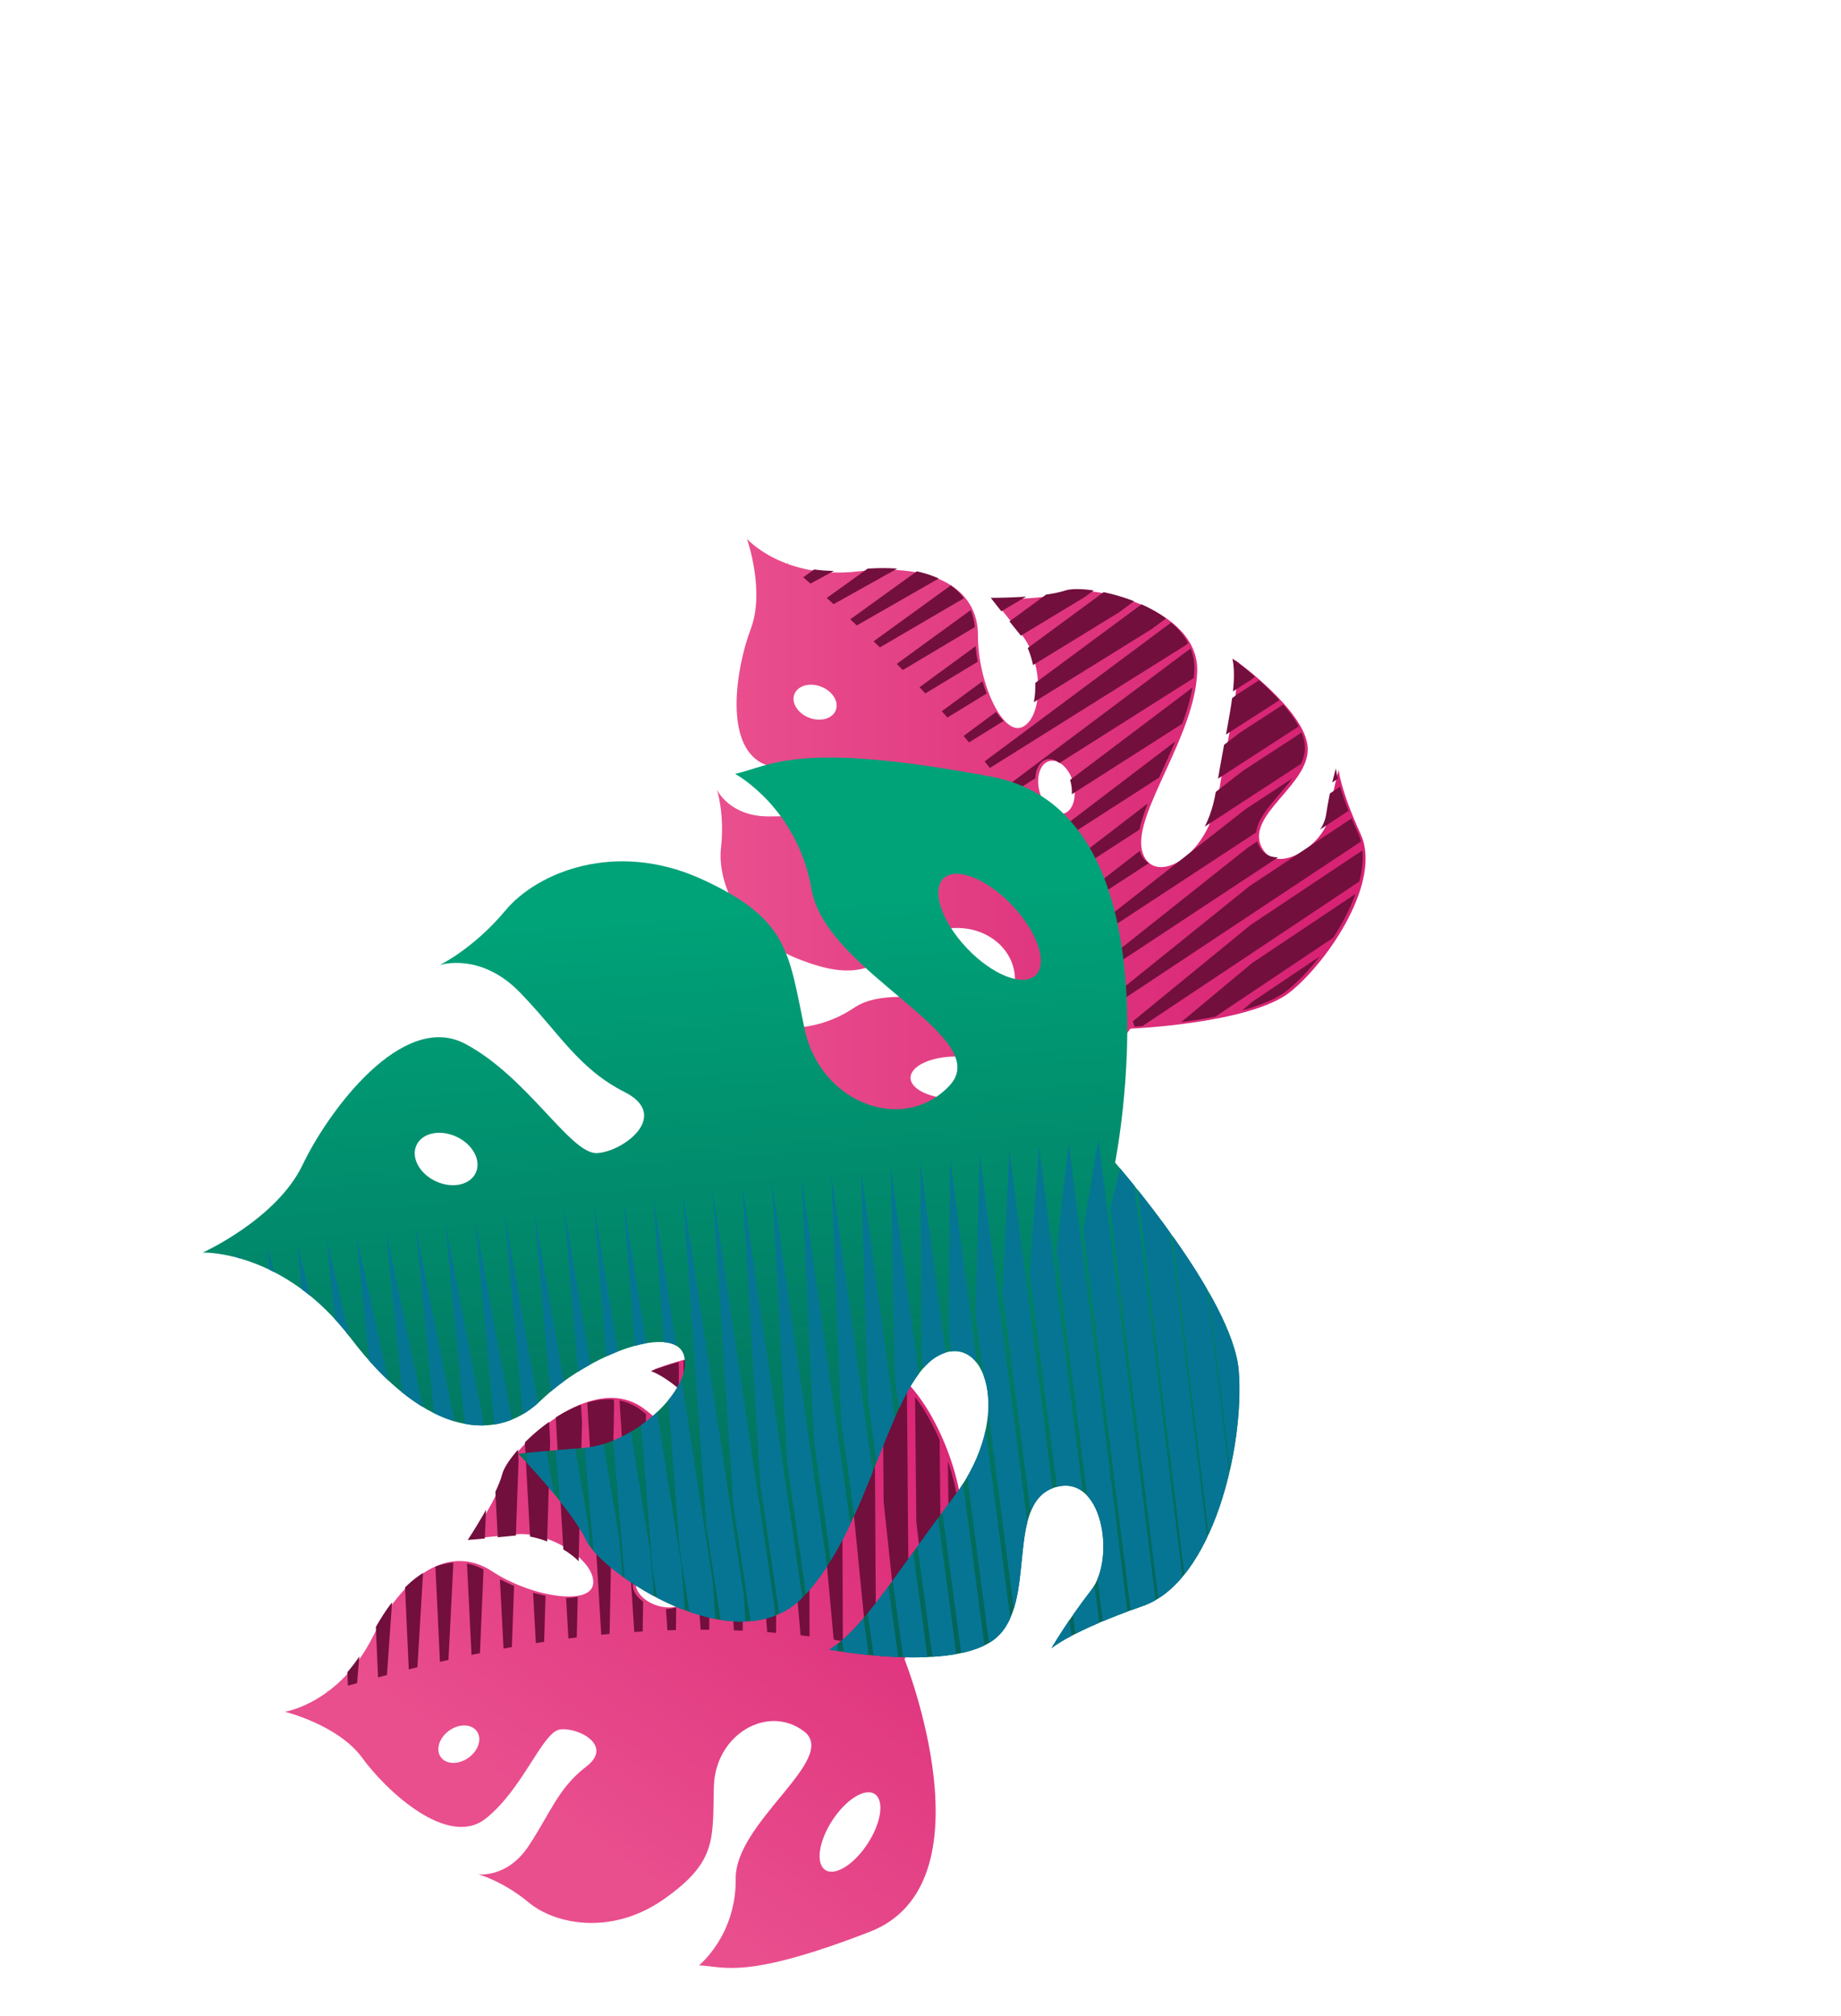 <?xml version="1.0" encoding="UTF-8"?><svg xmlns="http://www.w3.org/2000/svg" xmlns:xlink="http://www.w3.org/1999/xlink" viewBox="0 0 622.83 681.75"><defs><style>.j{fill:url(#d);}.k{fill:url(#f);}.l{fill:url(#h);}.m{fill:none;}.n{fill:#067594;}.o{fill:#720f3d;}.p{clip-path:url(#e);}.q{clip-path:url(#i);}.r{clip-path:url(#g);}</style><linearGradient id="d" x1="242.56" y1="288.5" x2="462" y2="288.5" gradientTransform="matrix(1, 0, 0, 1, 0, 0)" gradientUnits="userSpaceOnUse"><stop offset=".03" stop-color="#e94e8d"/><stop offset=".91" stop-color="#d82374"/></linearGradient><clipPath id="e"><path class="m" d="M459.41,281.68c-7.13-15.67-7.46-21.82-7.46-21.82,0,0-1.95,6.6-3.34,15.82-1.39,9.23-18.05,20.69-22.93,9.95-4.87-10.74,16.44-20.83,15.77-33.32-.67-12.49-24.5-29.56-24.5-29.56,1.91,9.16-1.9,22.1-5.64,45.09-3.73,22.99-23.11,31.69-25.95,19.13-2.84-12.56,17.97-38.55,18.71-60.33,.74-21.78-36.02-29.5-43.7-26.91-7.67,2.59-25.19,2.47-25.19,2.47,0,0,2.58,3.39,9.55,11.98,6.97,8.59,7.53,26.81,.63,30.94-6.9,4.14-15.52-14.88-15.47-30.77,.05-15.89-15.13-24.56-40.42-21.65-25.29,2.91-37.72-10.98-37.72-10.98,0,0,6.19,17.52,1.27,30.47-4.92,12.96-9.71,41,5.66,46.15,15.37,5.15,35.1-.03,39.07,4.57,3.97,4.6,5.49,18.22-5.74,14.26-11.23-3.96-19.97-1.5-33.12-1.59-13.14-.09-17.3-9-17.3-9,0,0,2.67,8.19,1.37,19.59-1.3,11.4,5.85,29.59,26.1,37.6,20.25,8.01,25.74,2.74,40.88-6.68,15.14-9.42,33.47-.1,32.46,15.12-1.01,15.23-38.37-2.66-54.33,8.04-15.96,10.71-31.35,5.68-31.35,5.68,4.45,7.52,4.37,15.72,41.06,42.08,36.69,26.35,83.66-40.63,83.66-40.63,0,0,40.94-1.74,54.17-12.49,13.22-10.75,30.92-37.55,23.79-53.22Zm-177.62-42.02c-1.13,2.9-5.17,4.03-9.04,2.53-3.86-1.5-6.08-5.07-4.95-7.97,1.13-2.9,5.17-4.03,9.04-2.53,3.86,1.5,6.08,5.07,4.95,7.97Zm40.65,131.43c-8.47,.03-15.34-3.15-15.35-7.11-.01-3.95,6.84-7.18,15.31-7.2,8.47-.03,15.34,3.15,15.35,7.11,.01,3.95-6.84,7.18-15.31,7.2Zm36.42-96.45c-3.15,.85-6.78-2.43-8.11-7.34-1.33-4.91,.14-9.58,3.28-10.44,3.15-.85,6.78,2.43,8.11,7.34,1.33,4.91-.14,9.58-3.28,10.44Z"/></clipPath><linearGradient id="f" x1="191.88" y1="626.12" x2="322.3" y2="437.93" xlink:href="#d"/><clipPath id="g"><path class="m" d="M292.77,460.47c-17.01-2.62-22.35-5.71-22.35-5.71,0,0,4.45,5.24,11.41,11.46,6.96,6.22,7.42,26.43-4.23,24.63-11.65-1.8-8.43-25.16-19.24-31.44-10.81-6.28-38.15,4.31-38.15,4.31,8.71,3.41,17.45,13.69,34.64,29.41,17.19,15.72,13.86,36.69,1.79,32.19-12.07-4.5-22.41-36.15-40.23-48.69-17.82-12.54-44.41,13.98-46.45,21.82-2.04,7.84-11.73,22.43-11.73,22.43,0,0,4.24-.3,15.25-1.43,11.01-1.12,26.55,8.38,26.23,16.42-.32,8.04-20.95,4.84-34.22-3.91-13.27-8.74-28.84-.8-40.25,21.96-11.41,22.75-29.85,25.55-29.85,25.55,0,0,18.05,4.41,26.19,15.62,8.15,11.21,28.98,30.58,41.71,20.54,12.72-10.04,19.2-29.38,25.22-30.18,6.02-.8,18.26,5.39,8.79,12.61-9.47,7.23-12.19,15.89-19.47,26.84-7.27,10.95-17.01,9.54-17.01,9.54,0,0,8.32,2.26,17.14,9.59,8.83,7.33,27.96,11.31,45.75-1.24,17.8-12.55,16.4-20.04,16.8-37.87,.41-17.83,18.24-28.06,30.43-18.88,12.19,9.18-23.24,30.65-23.03,49.86,.22,19.22-12.42,29.34-12.42,29.34,8.73,.39,15.55,4.95,57.69-11.31,42.14-16.26,11.83-92.25,11.83-92.25,0,0,20.97-35.21,19.22-52.16-1.75-16.95-14.49-46.44-31.5-49.06Zm-132.43,125.6c1.81,2.53,.54,6.54-2.83,8.95-3.37,2.41-7.57,2.31-9.38-.22-1.81-2.53-.54-6.54,2.83-8.95,3.37-2.41,7.57-2.31,9.38,.22Zm132.23,37.97c-4.61,7.1-11.04,11.11-14.35,8.95-3.31-2.15-2.26-9.65,2.36-16.75,4.61-7.1,11.04-11.11,14.35-8.95,3.31,2.15,2.26,9.65-2.36,16.75Zm-60.76-83.3c-1.01,3.1-5.75,4.34-10.59,2.77-4.84-1.57-7.94-5.36-6.94-8.46,1.01-3.1,5.75-4.34,10.59-2.77,4.84,1.57,7.94,5.36,6.94,8.46Z"/></clipPath><linearGradient id="h" x1="309.8" y1="975.16" x2="508.26" y2="1406.69" gradientTransform="translate(455.24 1615.67) rotate(-28.85) scale(1 -1)" gradientUnits="userSpaceOnUse"><stop offset=".04" stop-color="#035c54"/><stop offset=".64" stop-color="#00a278"/></linearGradient><clipPath id="i"><path class="m" d="M419.09,463.68c-2.01-25.04-41.84-70.45-41.84-70.45,0,0,23.57-118.26-41.88-130.54-65.44-12.27-74.11-3.83-86.65-.93,0,0,21.04,11.29,25.87,39.2,4.84,27.91,61.95,49.52,46.75,66.1-15.21,16.58-43.81,6.53-49.18-19.21-5.37-25.73-5.35-36.96-34.51-50.38-29.16-13.42-55.82-2.52-66.65,10.47-10.83,12.99-22.28,18.49-22.28,18.49,0,0,13.73-4.64,27.21,9.27,13.48,13.91,19.75,25.74,35.41,33.68,15.66,7.94-.42,20.18-9.36,20.64-8.94,.45-23.52-25.85-44.65-36.99-21.14-11.14-46.14,22.52-54.95,40.95-8.81,18.43-33.78,29.67-33.78,29.67,0,0,27.47-.89,50.11,29.03,22.64,29.92,47.34,37.27,64.23,21.03,16.89-16.23,45.93-26.41,48.55-14.84,2.62,11.57-17.37,29.51-33.62,30.83-16.25,1.32-22.49,2.02-22.49,2.02,0,0,17.97,18.55,23.02,29.37,5.05,10.81,50.71,42.13,73.18,19.17,22.46-22.96,28.97-71.6,45.26-81.36,16.28-9.76,26.74,19.75,6.04,47.14-20.7,27.39-30.61,44.63-42.33,51.92,0,0,42.46,8.02,56.45-3.98,13.99-12,3.05-45,19.45-50.74,16.4-5.74,21.16,23.69,12.74,34.57-8.42,10.88-13.47,19.67-13.47,19.67,0,0,6.9-5.91,30.86-14.26,23.96-8.35,34.51-54.51,32.5-79.55Zm-271.68-64.15c-5.54-2.59-8.45-8.06-6.5-12.21,1.94-4.16,8.01-5.42,13.54-2.84,5.54,2.59,8.45,8.06,6.5,12.21-1.94,4.16-8.01,5.43-13.54,2.84Zm202.93-69.67c-4.22,4.01-14.61-.08-23.21-9.13-8.59-9.05-12.13-19.64-7.91-23.65,4.22-4.01,14.61,.08,23.21,9.13,8.59,9.05,12.13,19.64,7.91,23.65Z"/></clipPath></defs><g id="a"/><g id="b"><g id="c"><g><g><path class="j" d="M460.37,282.24c-7.13-15.67-7.46-21.82-7.46-21.82,0,0-1.95,6.6-3.34,15.82-1.39,9.23-18.05,20.69-22.93,9.95-4.87-10.74,16.44-20.83,15.77-33.32-.67-12.49-24.5-29.56-24.5-29.56,1.91,9.16-1.9,22.1-5.64,45.09-3.73,22.99-23.11,31.69-25.95,19.13-2.84-12.56,17.97-38.55,18.71-60.33,.74-21.78-36.02-29.5-43.7-26.91-7.67,2.59-25.19,2.47-25.19,2.47,0,0,2.58,3.39,9.55,11.98,6.97,8.59,7.53,26.81,.63,30.94-6.9,4.14-15.52-14.88-15.47-30.77,.05-15.89-15.13-24.56-40.42-21.65-25.29,2.91-37.72-10.98-37.72-10.98,0,0,6.19,17.52,1.27,30.47-4.92,12.96-9.71,41,5.66,46.15,15.37,5.15,35.1-.03,39.07,4.57,3.97,4.6,5.49,18.22-5.74,14.26-11.23-3.96-19.97-1.5-33.12-1.59-13.14-.09-17.3-9-17.3-9,0,0,2.67,8.19,1.37,19.59-1.3,11.4,5.85,29.59,26.1,37.6,20.25,8.01,25.74,2.74,40.88-6.68,15.14-9.42,33.47-.1,32.46,15.12-1.01,15.23-38.37-2.66-54.33,8.04-15.96,10.71-31.35,5.68-31.35,5.68,4.45,7.52,4.37,15.72,41.06,42.08,36.69,26.35,83.66-40.63,83.66-40.63,0,0,40.94-1.74,54.17-12.49,13.22-10.75,30.92-37.55,23.79-53.22Zm-177.62-42.02c-1.13,2.9-5.17,4.03-9.04,2.53-3.86-1.5-6.08-5.07-4.95-7.97,1.13-2.9,5.17-4.03,9.04-2.53,3.86,1.5,6.08,5.07,4.95,7.97Zm40.65,131.43c-8.47,.03-15.34-3.15-15.35-7.11-.01-3.95,6.84-7.18,15.31-7.2,8.47-.03,15.34,3.15,15.35,7.11,.01,3.95-6.84,7.18-15.31,7.2Zm36.42-96.45c-3.15,.85-6.78-2.43-8.11-7.34-1.33-4.91,.14-9.58,3.28-10.44,3.15-.85,6.78,2.43,8.11,7.34,1.33,4.91-.14,9.58-3.28,10.44Z"/><g class="p"><path class="o" d="M396.82,70.21l43.69-20.69-165.35,117.21-43.69,20.69,165.35-117.21Zm-140.62,111.54c.87,.77,1.79,1.57,2.74,2.4l27.77-13.92L447.03,56.23l-48.46,24.28-142.37,101.23Zm-31.49-1.13l38.93-17.09L434.01,43.11l-38.93,17.09-170.37,120.42Zm194.21,259.14l-14.51,20.9,55.38-38.15-42.35,29.25-9.48,17.69,7.58-5.23-4.25,13.83,2.58-1.79,.43,8.44,200.79-139.57-.47-9.26-6.73,4.67,3.89-12.67-11.86,8.21,8.8-16.42-17.5,12.09,14.22-20.49-186.53,128.51Zm-155.03-251.32c.84,.72,1.7,1.47,2.58,2.23l31.77-16.64L453.53,63.23l-53.22,27.88-136.43,97.33Zm-71.1-37.8l-1.6,1.11,12.78,.74-6.14,4.3,17.89-2.44-11.22,7.87,23.51-6.02-16.8,11.81,29.41-9.91,34.89-24.53-57.56,40.57,34.17-13.5L427.52,37.02l-33.46,13.22,26.99-18.98-27.23,9.17,20.79-14.58-21.47,5.5,15.06-10.53-16.21,2.21,9.84-6.87-11.47-.66,5.16-3.59-7.27-3.14,1.01-.71-5.61-8.06L178.09,142.89l5.61,8.06,3.76-2.61,5.34,2.3Zm221.6,335.8l-.09-1.74-2.65,1.84,5.61,8.06,205.57-142.89-5.61-8.06-2.12,1.48,.1,2.01-200.81,139.29Zm-103.31-254c.66,.69,1.32,1.39,1.98,2.09l53.96-32.62,125.12-91.53-81.78,49.44-99.28,72.62Zm89.57,219.26l181.76-124.92,19.53-24.11-181.76,124.91-19.53,24.12Zm-82.03-211.13c.63,.7,1.27,1.41,1.91,2.12l57.81-35.42,120.09-88.32-86.54,53.03-93.26,68.58Zm186.04-112.89l-91.3,56.63-87.37,64.62c.61,.72,1.23,1.44,1.84,2.17l61.77-38.31,115.07-85.1Zm-232.9,67.58c.8,.7,1.61,1.41,2.44,2.13l35.57-19.31,150.26-107.58-57.98,31.47-130.29,93.28Zm31.62,29.3c.68,.68,1.36,1.37,2.05,2.06l50.21-29.89,130.15-94.74-77.02,45.85-105.39,76.71Zm-23.68-22.29c.77,.68,1.54,1.38,2.32,2.08l39.26-21.94,145.23-104.37-62.74,35.06-124.07,89.16Zm7.95,7.21c.73,.68,1.48,1.36,2.22,2.06l42.89-24.57,140.21-101.16-67.5,38.66-117.82,85.01Zm7.91,7.43c.71,.68,1.42,1.36,2.13,2.05l46.54-27.21,135.18-97.95-72.26,42.25-111.58,80.85Zm98.91,173.91c.15,1.05,.3,2.1,.45,3.16l141.93-96.09,44.67-40.16-157.96,106.94-29.09,26.15Zm-19.69-66.53c.43,.95,.85,1.9,1.27,2.86l100.59-66.38,74.84-59.42-129.39,85.38-47.31,37.57Zm-21.81-39.54c.53,.81,1.06,1.62,1.58,2.44l79.34-51.05,94.95-72.26-110.35,71-65.52,49.87Zm43.71,157.84l177-121.32,24.56-27.32-177,121.32-24.56,27.32Zm-26.78-128.54c.46,.91,.91,1.83,1.36,2.74l94.87-62.25,79.87-62.64-124.63,81.79-51.46,40.36Zm-5.28-10c.48,.87,.96,1.75,1.44,2.64l89.43-58.33,84.9-65.85-119.87,78.19-55.89,43.35Zm-31.5-46.52c.59,.74,1.18,1.48,1.77,2.22l65.89-41.3,110.04-81.9-96.07,60.22-81.64,60.76Zm6.9,8.83c.57,.76,1.14,1.52,1.71,2.28l70.17-44.41,105.01-78.69-100.83,63.82-76.07,57Zm6.62,9.07c.55,.78,1.1,1.57,1.65,2.36l74.65-47.66,99.98-75.48-105.59,67.41-70.69,53.36Zm12.33,18.84c.51,.84,1.01,1.69,1.51,2.54l84.25-54.6,89.93-69.06-115.11,74.6-60.58,46.52Zm36.97,108.65c.09,.98,.18,1.96,.27,2.94l150.11-101.97,39.65-36.95-162.72,110.54-27.3,25.45Zm-7.8,21.01l167.48-114.13,34.62-33.75-167.48,114.13-34.62,33.75Zm4.29-44.87c.21,1.07,.42,2.15,.62,3.24l134.14-90.49,49.7-43.37-153.2,103.35-31.26,27.28Zm.07,54.26l172.24-117.73,29.59-30.53-172.24,117.73-29.59,30.53Zm-2.63-65.73c.27,1.07,.53,2.15,.78,3.23l126.72-85.16,54.73-46.59-148.44,99.76-33.79,28.76Zm-6.62-22.14c.36,1.02,.71,2.04,1.05,3.07l112.98-75.29,64.79-53-138.92,92.57-39.91,32.65Zm3.55,10.94c.31,1.05,.62,2.1,.93,3.16l119.67-80.1,59.76-49.79-143.68,96.16-36.68,30.57Zm-7.57-21.65c.39,.98,.78,1.97,1.17,2.97l106.63-70.72,69.81-56.22-134.15,88.97-43.45,34.99Z"/></g></g><g><path class="k" d="M293.76,459.97c-17.01-2.62-22.35-5.71-22.35-5.71,0,0,4.45,5.24,11.41,11.46,6.96,6.22,7.42,26.43-4.23,24.63-11.65-1.8-8.43-25.16-19.24-31.44s-38.15,4.31-38.15,4.31c8.71,3.41,17.45,13.69,34.64,29.41,17.19,15.72,13.86,36.69,1.79,32.19-12.07-4.5-22.41-36.15-40.23-48.69-17.82-12.54-44.41,13.98-46.45,21.82-2.04,7.84-11.73,22.43-11.73,22.43,0,0,4.24-.3,15.25-1.43,11.01-1.12,26.55,8.38,26.23,16.42-.32,8.04-20.95,4.84-34.22-3.91-13.27-8.74-28.84-.8-40.25,21.96-11.41,22.75-29.85,25.55-29.85,25.55,0,0,18.05,4.41,26.19,15.62,8.15,11.21,28.98,30.58,41.71,20.54,12.72-10.04,19.2-29.38,25.22-30.18,6.02-.8,18.26,5.39,8.79,12.61-9.47,7.23-12.19,15.89-19.47,26.84-7.27,10.95-17.01,9.54-17.01,9.54,0,0,8.32,2.26,17.14,9.59,8.83,7.33,27.96,11.31,45.75-1.24,17.8-12.55,16.4-20.04,16.8-37.87,.41-17.83,18.24-28.06,30.43-18.88,12.19,9.18-23.24,30.65-23.03,49.86,.22,19.22-12.42,29.34-12.42,29.34,8.73,.39,15.55,4.95,57.69-11.31,42.14-16.26,11.83-92.25,11.83-92.25,0,0,20.97-35.21,19.22-52.16-1.75-16.95-14.49-46.44-31.5-49.06Zm-132.43,125.6c1.81,2.53,.54,6.54-2.83,8.95-3.37,2.41-7.57,2.31-9.38-.22-1.81-2.53-.54-6.54,2.83-8.95,3.37-2.41,7.57-2.31,9.38,.22Zm132.23,37.97c-4.61,7.1-11.04,11.11-14.35,8.95-3.31-2.15-2.26-9.65,2.36-16.75,4.61-7.1,11.04-11.11,14.35-8.95,3.31,2.15,2.26,9.65-2.36,16.75Zm-60.76-83.3c-1.01,3.1-5.75,4.34-10.59,2.77-4.84-1.57-7.94-5.36-6.94-8.46,1.01-3.1,5.75-4.34,10.59-2.77,4.84,1.57,7.94,5.36,6.94,8.46Z"/><g class="r"><path class="o" d="M81.55,397.02l6.62-47.89,7.51,202.53-6.62,47.89-7.51-202.53Zm16.31,178.74c1.12-.31,2.29-.63,3.5-.98l3.57-30.86-7.58-196.57-6.22,53.84,6.73,174.56Zm-18.19,25.73l7.02-41.94-7.44-208.5-7.02,41.94,7.44,208.5Zm323.18-20.58l9.55,23.59-1.59-67.23,1.28,51.45,9.61,17.62-.23-9.21,9.25,11.13-.08-3.14,7.3,4.26-6.81-244.44-8.01-4.68,.22,8.19-8.47-10.2,.37,14.42-8.92-16.35,.53,21.26-9.36-23.12,5.37,226.45Zm-295.18-7.93c1.07-.31,2.16-.62,3.27-.94l3.48-35.7-7.65-190.6-5.82,59.79,6.72,167.45Zm-70.56,38.79l.06,1.95,7.62-10.28,.23,7.5,7.75-16.31,.44,13.7,7.84-22.96,.68,20.52,7.82-30.03-1.41-42.62,2.42,70.38,7.42-35.98-7.38-214.46-7.27,35.24-1.09-32.98-7.24,27.8-.81-25.37-7.16,20.97-.57-18.37-7.02,14.77-.36-12-6.84,9.23-.18-6.28-6.61,4.37-.03-1.24-9.82,.27,6.97,250.25,9.82-.27-.13-4.58,4.85-3.2Zm402.33-1.5l-1.5-.88,.09,3.23,9.82-.27-6.97-250.25-9.82,.27,.07,2.59,1.74,1.02,6.57,244.3Zm-269.1-52.66c.94-.17,1.88-.34,2.83-.51l2.26-63.01-8.05-154.81-3.42,95.5,6.39,122.84Zm232.51,45.14l-4.97-220.49-9.48-29.55,4.97,220.49,9.48,29.55Zm-221.58-47c.93-.15,1.88-.29,2.82-.43l2.02-67.77-8.12-148.85-3.02,101.46,6.31,115.59Zm7.43-217.48l-2.62,107.41,6.22,108.5c.94-.12,1.88-.24,2.82-.35l1.78-72.67-8.19-142.88Zm-71.01,231.88c1.02-.29,2.06-.58,3.12-.87l3.33-40.33-7.71-184.64-5.42,65.74,6.69,160.1Zm41.83-10.41c.94-.2,1.89-.39,2.85-.58l2.49-58.38-7.99-160.78-3.82,89.55,6.47,130.19Zm-31.62,7.6c.99-.27,2-.53,3.01-.8l3.14-44.86-7.78-178.67-5.02,71.7,6.65,152.64Zm10.38-2.7c.97-.24,1.95-.49,2.94-.73l2.94-49.34-7.85-172.71-4.62,77.65,6.6,145.14Zm10.55-2.55c.95-.22,1.92-.44,2.89-.66l2.72-53.84-7.92-166.74-4.22,83.6,6.54,137.64Zm199.68,12.49c.96,.45,1.93,.9,2.89,1.36l-2.67-171.38-9.14-59.38,2.97,190.73,5.95,38.66Zm-66.45-19.96c1.03,.16,2.05,.33,3.08,.5l-.45-120.52-8.73-95.17,.57,155.02,5.52,60.16Zm-45.03-3.41c.97,0,1.94,0,2.91,.01l.74-94.34-8.46-119.02-1.03,131.22,5.84,82.13Zm156.01,49.88l-4.57-214.54-9.41-35.52,4.57,214.54,9.41,35.52Zm-122.21-47.99c1.01,.12,2.03,.24,3.04,.37l-.13-113.47-8.66-101.13,.17,149.07,5.58,65.16Zm-11.26-1.06c1,.07,1.99,.15,2.99,.24l.17-106.77-8.6-107.1-.23,143.12,5.66,70.51Zm-56.17,.88c.94-.09,1.88-.18,2.83-.27l1.53-77.75-8.26-136.92-2.22,113.36,6.13,101.58Zm11.17-.93c.95-.06,1.9-.12,2.85-.18l1.27-83.04-8.33-130.95-1.82,119.31,6.03,94.86Zm11.22-.57c.96-.03,1.91-.06,2.88-.09l1.01-88.56-8.39-124.99-1.43,125.26,5.93,88.37Zm22.51,0c.98,.04,1.97,.08,2.95,.12l.46-100.4-8.53-113.06-.63,137.17,5.75,76.17Zm111.15,28.57c.87,.46,1.74,.92,2.61,1.39l-3.11-181.45-9.21-53.41,3.37,196.69,6.34,36.78Zm13.31,18.03l-3.77-202.64-9.28-47.45,3.77,202.64,9.28,47.45Zm-35.2-28.16c1.02,.41,2.03,.83,3.05,1.26l-2.25-161.79-9.07-65.34,2.57,184.78,5.7,41.09Zm45.44,29.66l-4.17-208.59-9.34-41.48,4.17,208.59,9.34,41.48Zm-56.44-33.79c1.04,.36,2.08,.74,3.13,1.12l-1.85-152.67-9-71.31,2.17,178.83,5.56,44.03Zm-22.15-6.58c1.05,.26,2.1,.53,3.15,.8l-1.12-135.77-8.87-83.24,1.37,166.93,5.46,51.27Zm11.1,3.02c1.05,.31,2.1,.63,3.15,.96l-1.48-144-8.94-77.27,1.77,172.88,5.49,47.43Zm-22.26-5.52c1.04,.21,2.08,.43,3.12,.65l-.77-127.94-8.8-89.2,.97,160.97,5.48,55.52Z"/></g></g><g><path class="l" d="M419.09,463.68c-2.01-25.04-41.84-70.45-41.84-70.45,0,0,23.57-118.26-41.88-130.54-65.44-12.27-74.11-3.83-86.65-.93,0,0,21.04,11.29,25.87,39.2,4.84,27.91,61.95,49.52,46.75,66.1-15.21,16.58-43.81,6.53-49.18-19.21-5.37-25.73-5.35-36.96-34.51-50.38-29.16-13.42-55.82-2.52-66.65,10.47-10.83,12.99-22.28,18.49-22.28,18.49,0,0,13.73-4.64,27.21,9.27,13.48,13.91,19.75,25.74,35.41,33.68,15.66,7.94-.42,20.18-9.36,20.64-8.94,.45-23.52-25.85-44.65-36.99s-46.14,22.52-54.95,40.95c-8.81,18.43-33.78,29.67-33.78,29.67,0,0,27.47-.89,50.11,29.03,22.64,29.92,47.34,37.27,64.23,21.03,16.89-16.23,45.93-26.41,48.55-14.84,2.62,11.57-17.37,29.51-33.62,30.83-16.25,1.32-22.49,2.02-22.49,2.02,0,0,17.97,18.55,23.02,29.37,5.05,10.81,50.71,42.13,73.18,19.17,22.46-22.96,28.97-71.6,45.26-81.36,16.28-9.76,26.74,19.75,6.04,47.14-20.7,27.39-30.61,44.63-42.33,51.92,0,0,42.46,8.02,56.45-3.98,13.99-12,3.05-45,19.45-50.74,16.4-5.74,21.16,23.69,12.74,34.57-8.42,10.88-13.47,19.67-13.47,19.67,0,0,6.9-5.91,30.86-14.26,23.96-8.35,34.51-54.51,32.5-79.55Zm-271.68-64.15c-5.54-2.59-8.45-8.06-6.5-12.21,1.94-4.16,8.01-5.42,13.54-2.84,5.54,2.59,8.45,8.06,6.5,12.21-1.94,4.16-8.01,5.43-13.54,2.84Zm202.93-69.67c-4.22,4.01-14.61-.08-23.21-9.13-8.59-9.05-12.13-19.64-7.91-23.65,4.22-4.01,14.61,.08,23.21,9.13,8.59,9.05,12.13,19.64,7.91,23.65Z"/><g class="q"><g><rect class="n" x="426.79" y="378.46" width="9.82" height="250.35" transform="translate(-56.28 54.32) rotate(-6.76)"/><polygon class="n" points="440.8 622.71 411.8 380.05 402.98 387.09 431.98 629.76 440.8 622.71"/><polygon class="n" points="430.28 618.06 401.76 381.34 393.87 394.28 422.4 631 430.28 618.06"/><polygon class="n" points="419.77 613.4 391.71 382.64 384.76 401.47 412.82 632.24 419.77 613.4"/><polygon class="n" points="409.26 608.75 381.67 383.93 375.65 408.65 403.24 633.48 409.26 608.75"/><polygon class="n" points="398.75 604.1 371.62 385.23 366.54 415.84 393.66 634.72 398.75 604.1"/><polygon class="n" points="388.23 599.45 361.58 386.52 357.43 423.03 384.08 635.96 388.23 599.45"/><polygon class="n" points="377.72 594.8 351.54 387.82 348.32 430.21 374.5 637.2 377.72 594.8"/><polygon class="n" points="367.21 590.15 341.49 389.11 339.21 437.4 364.92 638.44 367.21 590.15"/><polygon class="n" points="356.69 585.49 331.45 390.41 330.1 444.59 355.34 639.68 356.69 585.49"/><polygon class="n" points="346.18 580.84 321.4 391.7 320.99 451.77 345.76 640.92 346.18 580.84"/><polygon class="n" points="335.67 576.19 311.36 393 311.88 458.96 336.18 642.16 335.67 576.19"/><polygon class="n" points="325.15 571.54 301.32 394.29 302.77 466.15 326.6 643.4 325.15 571.54"/><polygon class="n" points="314.64 566.89 291.27 395.59 293.66 473.33 317.03 644.64 314.64 566.89"/><polygon class="n" points="304.13 562.23 281.23 396.88 284.55 480.52 307.45 645.88 304.13 562.23"/><polygon class="n" points="293.61 557.58 271.18 398.18 275.44 487.71 297.87 647.12 293.61 557.58"/><polygon class="n" points="283.1 552.93 261.14 399.47 266.33 494.89 288.29 648.36 283.1 552.93"/><polygon class="n" points="272.59 548.28 251.1 400.77 257.22 502.08 278.71 649.59 272.59 548.28"/><polygon class="n" points="262.07 543.63 241.05 402.06 248.11 509.27 269.13 650.83 262.07 543.63"/><polygon class="n" points="251.56 538.98 231.01 403.36 239 516.45 259.55 652.07 251.56 538.98"/><polygon class="n" points="241.05 534.32 220.97 404.65 229.89 523.64 249.97 653.31 241.05 534.32"/><polygon class="n" points="230.53 529.67 210.92 405.95 220.78 530.83 240.39 654.55 230.53 529.67"/><polygon class="n" points="220.02 525.02 200.88 407.24 211.67 538.01 230.81 655.79 220.02 525.02"/><polygon class="n" points="209.51 520.37 190.83 408.54 202.56 545.2 221.23 657.03 209.51 520.37"/><polygon class="n" points="198.99 515.72 180.79 409.83 193.45 552.39 211.65 658.27 198.99 515.72"/><polygon class="n" points="188.48 511.06 170.75 411.12 184.34 559.57 202.07 659.51 188.48 511.06"/><polygon class="n" points="177.97 506.41 160.7 412.42 175.23 566.76 192.49 660.75 177.97 506.41"/><polygon class="n" points="167.45 501.76 150.66 413.71 166.12 573.95 182.91 661.99 167.45 501.76"/><polygon class="n" points="156.94 497.11 140.61 415.01 157.01 581.13 173.33 663.23 156.94 497.11"/><polygon class="n" points="146.43 492.46 130.57 416.3 147.9 588.32 163.75 664.47 146.43 492.46"/><polygon class="n" points="135.91 487.81 120.53 417.6 138.79 595.51 154.18 665.71 135.91 487.81"/><polygon class="n" points="125.4 483.15 110.48 418.89 129.68 602.7 144.6 666.95 125.4 483.15"/><polygon class="n" points="114.89 478.5 100.44 420.19 120.57 609.88 135.02 668.19 114.89 478.5"/><polygon class="n" points="104.37 473.85 90.39 421.48 111.46 617.07 125.44 669.43 104.37 473.85"/><polygon class="n" points="93.86 469.2 80.35 422.78 102.35 624.26 115.86 670.67 93.86 469.2"/><polygon class="n" points="83.35 464.55 70.31 424.07 93.24 631.44 106.28 671.91 83.35 464.55"/><polygon class="n" points="72.83 459.89 60.26 425.37 84.13 638.63 96.7 673.15 72.83 459.89"/><polygon class="n" points="62.32 455.24 50.22 426.66 75.02 645.82 87.12 674.39 62.32 455.24"/><polygon class="n" points="51.81 450.59 40.18 427.96 65.91 653 77.54 675.63 51.81 450.59"/><polygon class="n" points="41.29 445.94 30.13 429.25 56.8 660.19 67.96 676.87 41.29 445.94"/><polygon class="n" points="30.78 441.29 20.09 430.55 47.69 667.38 58.38 678.11 30.78 441.29"/><polygon class="n" points="20.27 436.64 10.04 431.84 38.58 674.56 48.8 679.35 20.27 436.64"/><rect class="n" x="14.7" y="431.69" width="9.82" height="250.35" transform="translate(-65.41 6.18) rotate(-6.76)"/></g></g></g></g></g></g></svg>